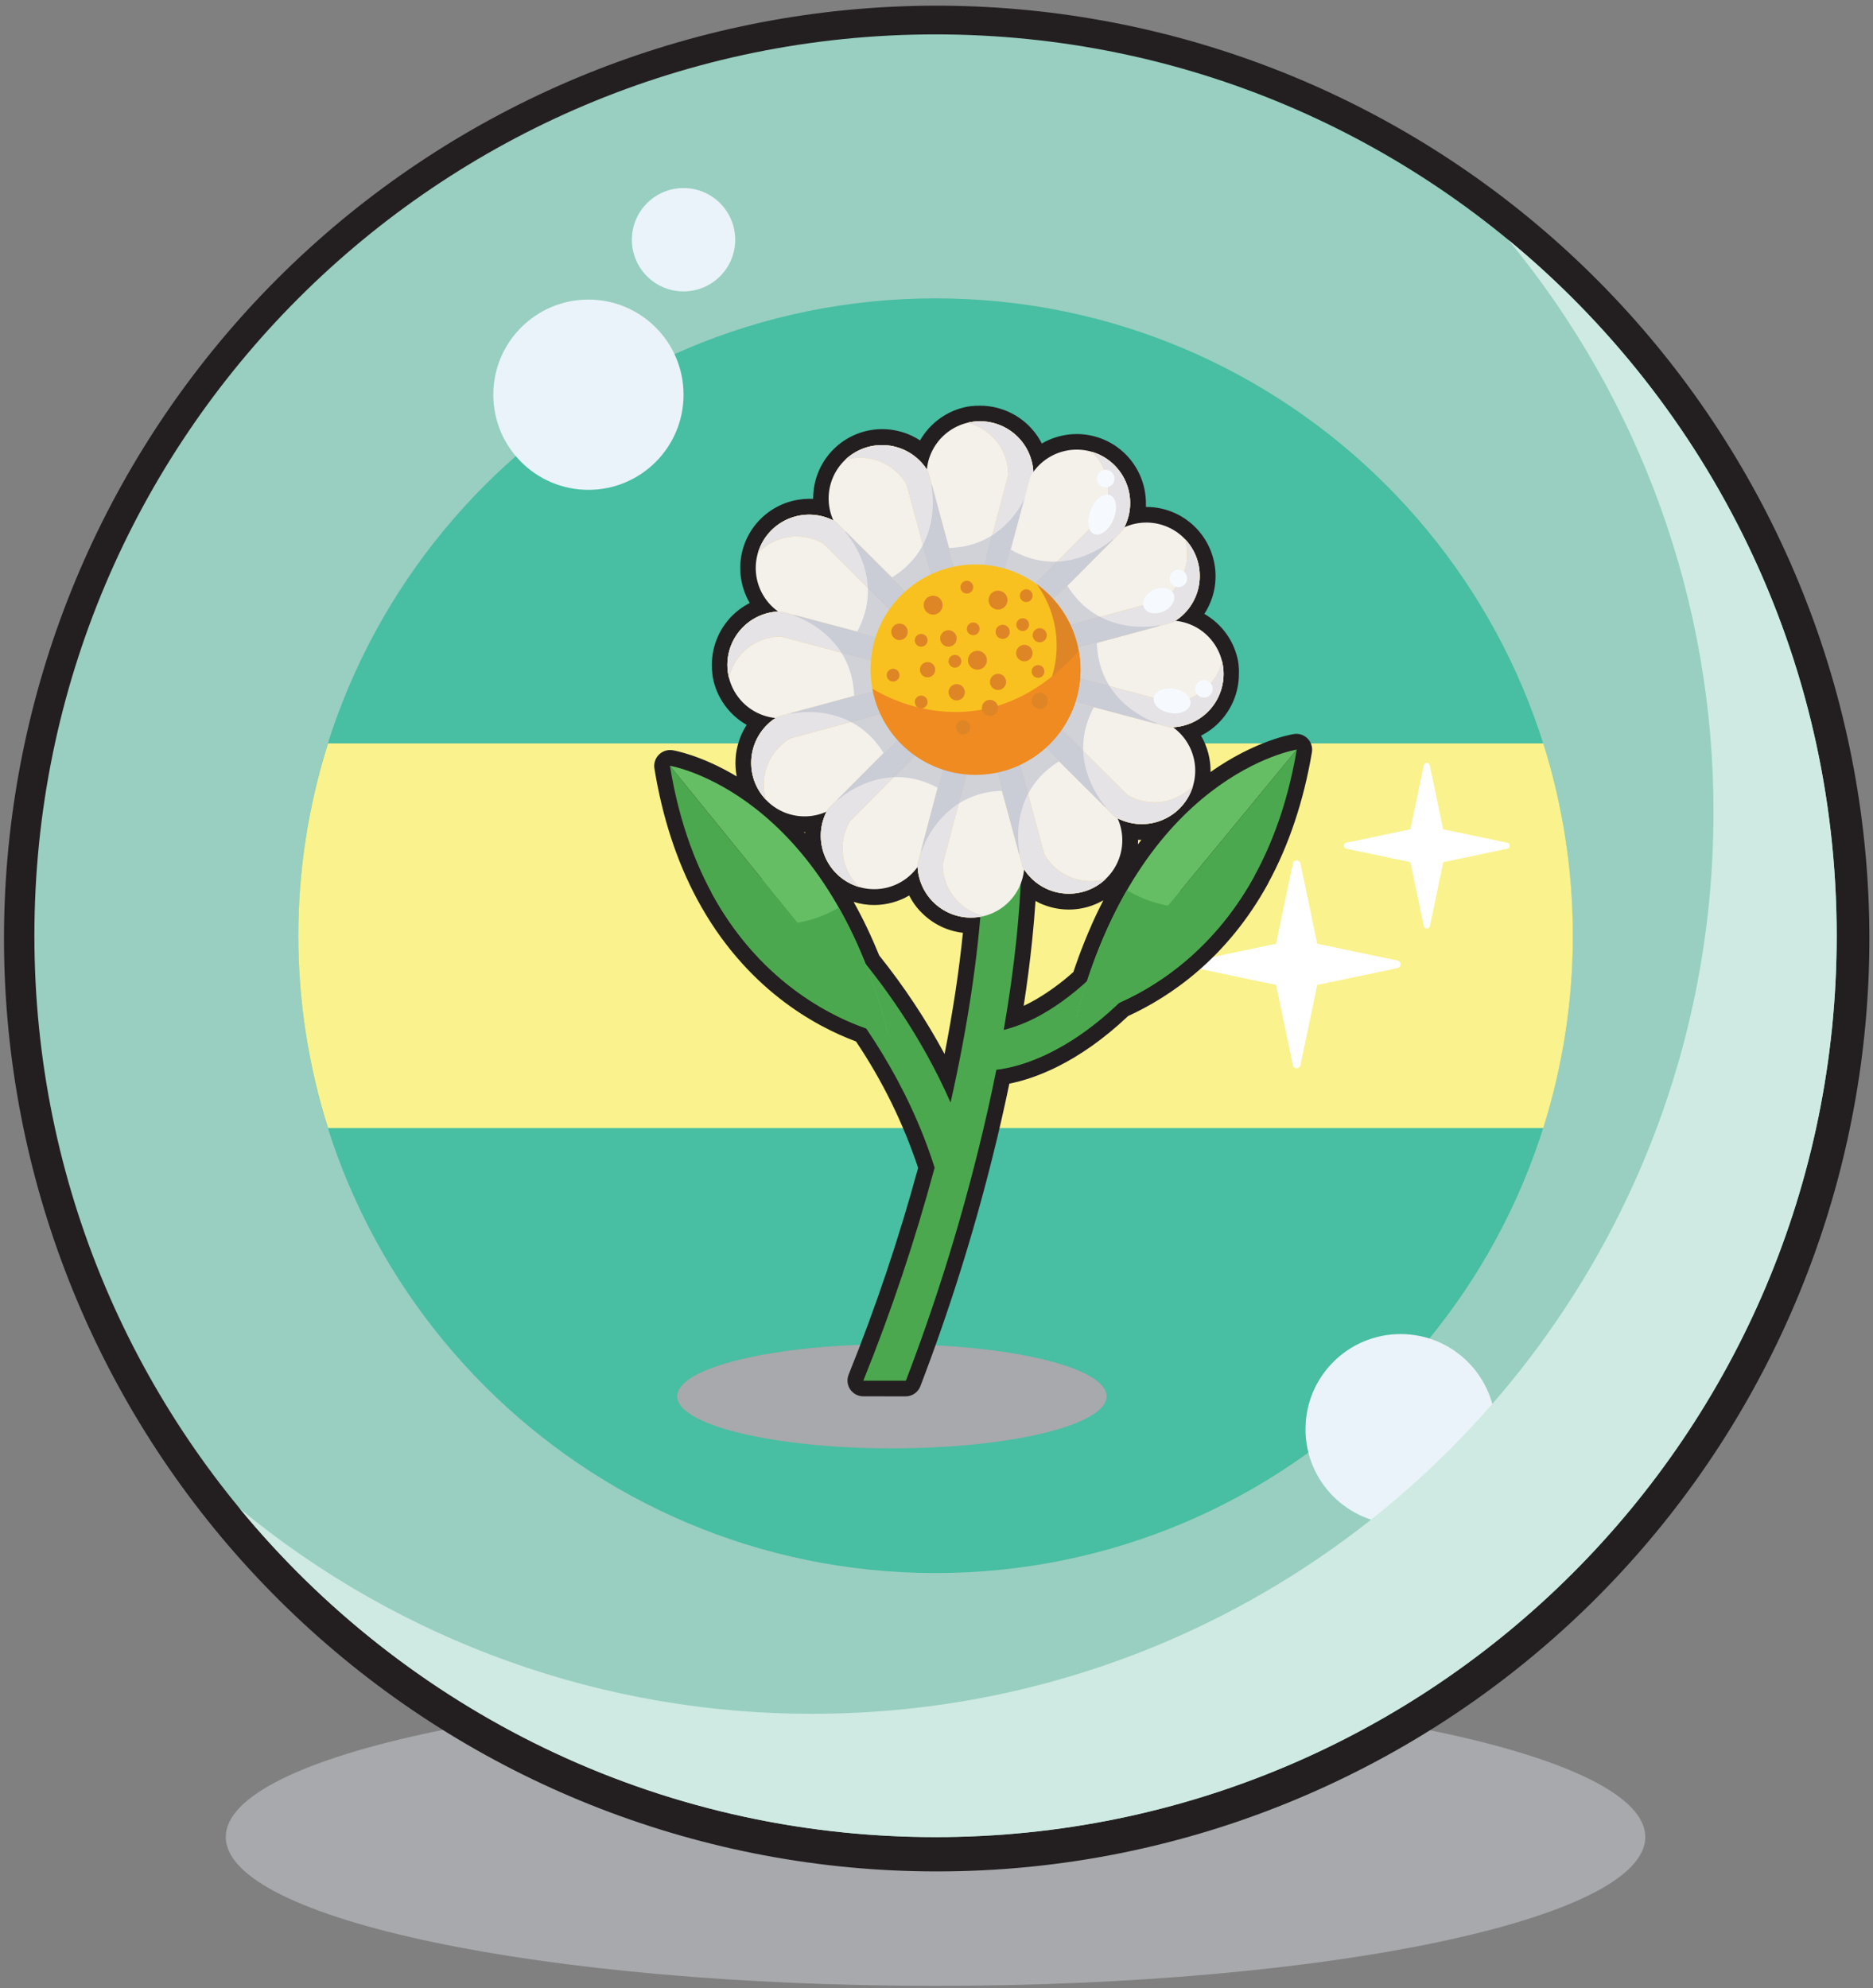 <svg width="817" height="867" viewBox="0 0 817 867" fill="none" xmlns="http://www.w3.org/2000/svg">
<rect x="0" y="0" width="817" height="867" fill="#808080" stroke="none"/>
<g clip-path="url(#clip0_4877_1537)">
<path d="M408.08 866.07C579.062 866.07 717.67 837.009 717.67 801.16C717.67 765.311 579.062 736.25 408.08 736.25C237.098 736.25 98.49 765.311 98.49 801.16C98.49 837.009 237.098 866.07 408.08 866.07Z" fill="#A7A9AC"/>
<path d="M408.08 816.159C307.229 816.035 210.019 778.457 135.306 710.715C60.594 642.973 13.705 549.895 3.735 449.538C-6.235 349.181 21.425 248.698 81.35 167.581C141.274 86.464 229.191 30.494 328.046 10.53C426.902 -9.434 529.649 8.031 616.356 59.535C703.064 111.04 767.551 192.914 797.309 289.275C827.066 385.636 819.973 489.615 777.405 581.042C734.837 672.469 659.829 744.827 566.93 784.079C516.677 805.349 462.649 816.26 408.08 816.159Z" fill="#231F20"/>
<path d="M408.08 801.16C625.172 801.16 801.16 625.172 801.16 408.08C801.16 190.988 625.172 15 408.08 15C190.988 15 15 190.988 15 408.08C15 625.172 190.988 801.16 408.08 801.16Z" fill="#98CFC0"/>
<path d="M408.08 686.029C561.588 686.029 686.03 561.586 686.03 408.079C686.03 254.571 561.588 130.129 408.08 130.129C254.572 130.129 130.13 254.571 130.13 408.079C130.13 561.586 254.572 686.029 408.08 686.029Z" fill="#48BEA2"/>
<path d="M130.13 408.079C130.124 436.537 134.492 464.828 143.08 491.959H673.18C690.38 437.362 690.38 378.797 673.18 324.199H143.08C134.49 351.33 130.123 379.621 130.13 408.079Z" fill="#FAF28C"/>
<path d="M609.6 418.908L574.6 411.578L567.26 376.578C567.181 376.198 566.974 375.856 566.672 375.61C566.371 375.365 565.994 375.23 565.605 375.23C565.216 375.23 564.839 375.365 564.538 375.61C564.236 375.856 564.029 376.198 563.95 376.578L556.62 411.578L521.62 418.908C521.239 418.987 520.897 419.195 520.652 419.496C520.406 419.798 520.272 420.175 520.272 420.563C520.272 420.952 520.406 421.329 520.652 421.631C520.897 421.932 521.239 422.14 521.62 422.218L556.62 429.548L563.95 464.548C564.029 464.929 564.236 465.271 564.538 465.517C564.839 465.762 565.216 465.896 565.605 465.896C565.994 465.896 566.371 465.762 566.672 465.517C566.974 465.271 567.181 464.929 567.26 464.548L574.6 429.548L609.6 422.218C609.981 422.14 610.323 421.932 610.568 421.631C610.814 421.329 610.948 420.952 610.948 420.563C610.948 420.175 610.814 419.798 610.568 419.496C610.323 419.195 609.981 418.987 609.6 418.908Z" fill="white"/>
<path d="M657.43 367.52L629.52 361.67L623.68 333.77C623.615 333.468 623.449 333.197 623.209 333.003C622.968 332.809 622.669 332.703 622.36 332.703C622.051 332.703 621.752 332.809 621.511 333.003C621.271 333.197 621.105 333.468 621.04 333.77L615.2 361.67L587.29 367.52C586.985 367.58 586.71 367.744 586.513 367.984C586.316 368.223 586.208 368.524 586.208 368.835C586.208 369.146 586.316 369.447 586.513 369.687C586.71 369.927 586.985 370.09 587.29 370.15L615.2 376L621.08 403.91C621.145 404.212 621.311 404.483 621.551 404.677C621.792 404.871 622.091 404.977 622.4 404.977C622.709 404.977 623.008 404.871 623.249 404.677C623.489 404.483 623.655 404.212 623.72 403.91L629.56 376.01L657.47 370.16C657.78 370.101 658.059 369.935 658.259 369.69C658.458 369.446 658.565 369.139 658.56 368.823C658.555 368.508 658.439 368.204 658.233 367.966C658.026 367.727 657.742 367.569 657.43 367.52Z" fill="white"/>
<path d="M610.94 664.789C633.854 664.789 652.43 646.213 652.43 623.299C652.43 600.384 633.854 581.809 610.94 581.809C588.026 581.809 569.45 600.384 569.45 623.299C569.45 646.213 588.026 664.789 610.94 664.789Z" fill="#E9F3F9"/>
<g style="mix-blend-mode:multiply">
<path d="M657.86 104.549C715.879 174.845 747.549 263.183 747.41 354.329C747.41 571.429 571.41 747.409 354.34 747.409C263.2 747.562 174.863 715.91 104.56 657.909C176.65 745.409 285.85 801.209 408.08 801.209C625.17 801.209 801.16 625.209 801.16 408.129C801.16 285.849 745.37 176.649 657.86 104.549Z" fill="#CEEAE2"/>
</g>
<path d="M256.67 213.628C279.584 213.628 298.16 195.053 298.16 172.138C298.16 149.224 279.584 130.648 256.67 130.648C233.756 130.648 215.18 149.224 215.18 172.138C215.18 195.053 233.756 213.628 256.67 213.628Z" fill="#E9F3F9"/>
<path d="M298.16 127.09C310.609 127.09 320.7 116.998 320.7 104.55C320.7 92.101 310.609 82.01 298.16 82.01C285.712 82.01 275.62 92.101 275.62 104.55C275.62 116.998 285.712 127.09 298.16 127.09Z" fill="#E9F3F9"/>
<g style="mix-blend-mode:multiply">
<path d="M389.05 631.66C440.771 631.66 482.7 621.497 482.7 608.96C482.7 596.423 440.771 586.26 389.05 586.26C337.328 586.26 295.4 596.423 295.4 608.96C295.4 621.497 337.328 631.66 389.05 631.66Z" fill="#A7A9AC"/>
</g>
<path d="M376.56 608.96C375.434 608.961 374.324 608.686 373.329 608.158C372.334 607.63 371.484 606.867 370.853 605.934C370.222 605 369.83 603.927 369.71 602.807C369.591 601.687 369.749 600.555 370.17 599.51L370.24 599.33C382.074 569.948 392.172 539.896 400.48 509.33C393.985 489.812 384.872 471.266 373.39 454.2C355.63 447.6 325.03 431.12 304.1 392.2C295.16 375.56 288.89 356.35 285.45 335.09C285.285 334.013 285.376 332.913 285.715 331.878C286.055 330.843 286.633 329.903 287.403 329.133C288.173 328.362 289.113 327.784 290.148 327.445C291.183 327.106 292.283 327.015 293.36 327.18C294.31 327.34 305.94 329.38 321.36 338.62C320.341 333.461 320.685 328.125 322.36 323.14C322.58 322.48 322.82 321.81 323.09 321.14C323.23 320.81 323.37 320.48 323.52 320.14C324.143 318.753 324.872 317.415 325.7 316.14C321.87 313.959 318.563 310.969 316.008 307.379C313.454 303.788 311.714 299.683 310.91 295.35V295.16C310.82 294.68 310.75 294.16 310.69 293.71V293.38C310.69 292.93 310.6 292.49 310.56 292.01C310.56 291.86 310.56 291.75 310.56 291.63C310.56 291.01 310.51 290.45 310.51 289.9C310.516 285.692 311.399 281.531 313.102 277.683C314.804 273.835 317.29 270.384 320.4 267.55C321.12 266.91 321.87 266.29 322.64 265.71C323.641 264.963 324.686 264.279 325.77 263.66C326.15 263.44 326.55 263.23 326.94 263.03L327.04 262.98C324.815 259.176 323.446 254.933 323.03 250.546C322.614 246.159 323.16 241.734 324.63 237.58L324.7 237.4C324.86 236.95 325.04 236.48 325.23 236.03L325.36 235.74C325.54 235.31 325.73 234.9 325.94 234.47L326.09 234.18C326.38 233.6 326.64 233.11 326.91 232.64C330.42 226.572 335.927 221.911 342.49 219.45C344.303 218.78 346.174 218.281 348.08 217.96C349.511 217.718 350.959 217.581 352.41 217.55H353.06C353.6 217.55 354.14 217.55 354.69 217.55C354.663 213.143 355.599 208.785 357.432 204.777C359.264 200.77 361.949 197.211 365.3 194.35L365.44 194.23C365.82 193.91 366.21 193.6 366.6 193.3L366.86 193.11C367.22 192.84 367.6 192.58 367.99 192.31L368.28 192.11C368.8 191.77 369.28 191.47 369.75 191.2C373.182 189.214 376.974 187.926 380.905 187.411C384.837 186.897 388.832 187.164 392.66 188.2C393.12 188.32 393.59 188.46 394.05 188.6C396.621 189.424 399.07 190.591 401.33 192.07C403.512 188.254 406.498 184.959 410.081 182.414C413.664 179.868 417.759 178.133 422.08 177.33H422.23C422.75 177.24 423.23 177.17 423.73 177.1H424.06C424.5 177.05 424.95 177.01 425.43 176.98H425.8C426.43 176.98 426.99 176.93 427.53 176.93C432.37 176.936 437.138 178.102 441.434 180.331C445.729 182.56 449.428 185.786 452.22 189.74C452.77 190.53 453.29 191.35 453.77 192.19C453.99 192.58 454.2 192.97 454.41 193.36V193.45C458.212 191.219 462.456 189.848 466.844 189.434C471.232 189.019 475.658 189.571 479.81 191.05L479.98 191.11C480.44 191.276 480.9 191.456 481.36 191.65L481.66 191.78C482.09 191.96 482.5 192.15 482.92 192.36L483.23 192.51C483.79 192.79 484.29 193.06 484.76 193.33C488.399 195.44 491.559 198.285 494.039 201.683C496.518 205.082 498.262 208.96 499.16 213.07C499.26 213.54 499.36 214.02 499.43 214.49C499.675 215.924 499.815 217.375 499.85 218.83C499.85 219.57 499.85 220.33 499.85 221.09H500.03C504.406 221.083 508.731 222.031 512.703 223.867C516.675 225.703 520.199 228.382 523.03 231.72L523.14 231.85C523.47 232.24 523.78 232.63 524.08 233.02L524.28 233.28C524.54 233.64 524.81 234.02 525.07 234.41C525.14 234.51 525.2 234.61 525.27 234.7C525.62 235.24 525.91 235.7 526.18 236.18C529.682 242.249 530.966 249.348 529.81 256.26C529.73 256.74 529.64 257.26 529.54 257.69C529.33 258.62 529.08 259.56 528.79 260.48C528.347 261.85 527.805 263.187 527.17 264.48C526.63 265.603 526.015 266.689 525.33 267.73C529.147 269.909 532.443 272.893 534.991 276.474C537.538 280.056 539.274 284.149 540.08 288.47V288.64C540.16 289.13 540.23 289.64 540.3 290.11V290.45C540.3 290.88 540.39 291.33 540.42 291.82C540.42 291.82 540.42 292.07 540.42 292.18C540.42 292.82 540.42 293.38 540.42 293.92C540.41 298.685 539.277 303.38 537.112 307.625C534.947 311.87 531.812 315.544 527.96 318.35C526.672 319.287 525.311 320.12 523.89 320.84C526.692 325.643 528.127 331.12 528.04 336.68C547.51 322.96 563.29 320.3 564.4 320.13C564.75 320.07 565.105 320.04 565.46 320.04C566.463 320.04 567.454 320.259 568.363 320.682C569.272 321.105 570.078 321.721 570.725 322.487C571.372 323.254 571.843 324.152 572.106 325.12C572.37 326.088 572.419 327.101 572.25 328.09C568.66 349.31 562.25 368.46 553.25 385.02V385.1C535.25 418.05 510.25 434.79 492.1 443.1C470.1 463.91 450.87 470.51 440.27 472.59C438.13 482.95 435.7 493.59 433.03 504.24C424.539 538.323 413.983 571.858 401.42 604.66C400.907 605.937 400.023 607.03 398.882 607.8C397.741 608.57 396.396 608.981 395.02 608.98L376.56 608.96ZM383.51 416.69C394.286 430.137 403.828 444.529 412.02 459.69C415.64 441.28 418.32 423.57 420.02 406.81C413.259 406.039 406.961 402.992 402.16 398.17C401.83 397.83 401.49 397.48 401.16 397.17C399.342 395.178 397.805 392.947 396.59 390.54C391.949 393.257 386.668 394.689 381.29 394.69C378.258 394.694 375.243 394.235 372.35 393.33C372.69 393.93 373.02 394.53 373.35 395.14L373.53 395.47C374.02 396.37 374.53 397.28 374.99 398.21L375.13 398.49C376.13 400.4 377.13 402.37 378.06 404.35L378.23 404.7C378.69 405.7 379.15 406.7 379.6 407.64L379.78 408.04C380.25 409.04 380.71 410.1 381.16 411.14C381.61 412.14 382.06 413.23 382.5 414.29L382.66 414.67L383.51 416.69ZM451.69 392.91C451.32 398.46 450.84 404.12 450.26 409.8C449.31 419.1 448.06 428.8 446.53 438.67C448.25 437.86 450.1 436.9 452.05 435.77C457.816 432.366 463.227 428.393 468.2 423.91C468.45 423.17 468.7 422.43 468.96 421.7L469.17 421.07C469.57 419.94 469.96 418.83 470.37 417.72L470.49 417.38C470.9 416.28 471.3 415.21 471.71 414.14L471.82 413.86C472.24 412.75 472.67 411.68 473.09 410.62L473.3 410.1L474.6 406.96L474.76 406.59C475.21 405.52 475.67 404.47 476.13 403.44V403.39C476.59 402.39 477.06 401.33 477.52 400.33L477.71 399.92C478.17 398.92 478.64 397.92 479.1 396.99L479.28 396.63C479.94 395.28 480.62 393.92 481.28 392.63C475.215 396.136 468.117 397.416 461.21 396.25C460.26 396.09 459.31 395.88 458.38 395.63C457.84 395.49 457.29 395.32 456.64 395.11C455.99 394.9 455.32 394.64 454.64 394.37L453.64 393.94C453.08 393.62 452.36 393.28 451.69 392.91ZM496.42 366.26C496.42 366.93 496.42 367.61 496.37 368.26C496.86 367.59 497.37 366.92 497.86 366.26C497.39 366.31 496.91 366.29 496.42 366.27V366.26ZM351.15 363.39V362.87H350.65C350.84 363.05 351 363.22 351.15 363.4V363.39Z" fill="#231F20"/>
<path d="M522.43 393.39L508.26 384.91C488.18 418.31 468.49 434.27 455.5 441.79C449.988 445.075 444.039 447.563 437.83 449.18C440.23 435.37 442.09 422 443.41 409.18C447.12 372.88 446.41 340.6 441.41 313.25L425.14 316.25C433.02 358.92 429.37 415.55 414.64 480.85C401.85 451.72 384.71 428.37 371.19 412.65C352.43 390.85 336.69 378.82 336.03 378.32L326.03 391.5C326.18 391.61 341.29 403.19 358.94 423.78C374.79 442.27 395.94 471.98 407.68 509.25C399.2 540.813 388.814 571.833 376.58 602.14H395.15C407.599 569.633 418.058 536.398 426.47 502.62C429.543 490.34 432.257 478.313 434.61 466.54C444.28 465.52 483.8 457.66 522.43 393.39Z" fill="#4CA84E"/>
<path d="M438.89 251.909H416.08L404.18 207.019C404.18 200.839 406.635 194.913 411.004 190.543C415.374 186.174 421.3 183.719 427.48 183.719C433.66 183.719 439.586 186.174 443.956 190.543C448.325 194.913 450.78 200.839 450.78 207.019L438.89 251.909Z" fill="#F4F0EA"/>
<path d="M427.48 183.719C425.638 183.72 423.802 183.938 422.01 184.369C427.089 185.601 431.606 188.504 434.838 192.612C438.069 196.719 439.827 201.793 439.83 207.019L427.94 251.909H438.89L450.78 207.069C450.787 204.005 450.189 200.97 449.021 198.137C447.853 195.304 446.138 192.73 443.973 190.561C441.809 188.392 439.238 186.671 436.408 185.497C433.578 184.323 430.544 183.719 427.48 183.719Z" fill="#EFCC6B"/>
<path d="M427.48 183.719C425.638 183.72 423.802 183.938 422.01 184.369C427.089 185.601 431.606 188.504 434.838 192.612C438.069 196.719 439.827 201.793 439.83 207.019L427.94 251.909H438.89L450.78 207.069C450.787 204.005 450.189 200.97 449.021 198.137C447.853 195.304 446.138 192.73 443.973 190.561C441.809 188.392 439.238 186.671 436.408 185.497C433.578 184.323 430.544 183.719 427.48 183.719Z" fill="#E5E3E5"/>
<g style="mix-blend-mode:multiply" opacity="0.58">
<path d="M449.18 213.069L449.04 212.539C449.04 212.539 441.04 239.019 412.67 239.019L416.08 251.909H438.9L449.18 213.069Z" fill="#B6BCCC"/>
</g>
<path d="M417.08 250.529L397.29 261.909L364.58 229.059C363.047 226.411 362.051 223.487 361.649 220.455C361.247 217.422 361.446 214.339 362.235 211.383C363.025 208.427 364.389 205.656 366.25 203.227C368.11 200.799 370.431 198.761 373.08 197.229C375.73 195.699 378.655 194.706 381.689 194.307C384.723 193.907 387.806 194.109 390.762 194.902C393.717 195.694 396.488 197.06 398.916 198.923C401.343 200.786 403.38 203.109 404.91 205.759L417.08 250.529Z" fill="#F4F0EA"/>
<path d="M373.08 197.229C371.481 198.15 369.997 199.258 368.66 200.529C373.676 199.054 379.042 199.307 383.896 201.247C388.751 203.188 392.813 206.703 395.43 211.229L407.54 256.009L417.03 250.529L404.91 205.759C403.38 203.109 401.343 200.786 398.916 198.923C396.488 197.06 393.717 195.694 390.762 194.902C387.806 194.109 384.723 193.907 381.689 194.307C378.655 194.706 375.73 195.699 373.08 197.229Z" fill="#EFCC6B"/>
<path d="M373.08 197.229C371.481 198.15 369.997 199.258 368.66 200.529C373.676 199.054 379.042 199.307 383.896 201.247C388.751 203.188 392.813 206.703 395.43 211.229L407.54 256.009L417.03 250.529L404.91 205.759C403.38 203.109 401.343 200.786 398.916 198.923C396.488 197.06 393.717 195.694 390.762 194.902C387.806 194.109 384.723 193.907 381.689 194.307C378.655 194.706 375.73 195.699 373.08 197.229Z" fill="#E5E3E5"/>
<g style="mix-blend-mode:multiply" opacity="0.58">
<path d="M406.57 211.8L406.19 211.41C406.19 211.41 412.52 238.33 387.93 252.53L397.29 261.94L417.08 250.53L406.57 211.8Z" fill="#B6BCCC"/>
</g>
<path d="M397.49 260.299L386.08 280.069L341.3 267.909C335.95 264.818 332.046 259.729 330.446 253.76C328.847 247.791 329.682 241.432 332.77 236.079C334.299 233.428 336.335 231.104 338.763 229.241C341.19 227.377 343.961 226.01 346.917 225.218C349.873 224.425 352.956 224.224 355.991 224.624C359.025 225.024 361.95 226.018 364.6 227.549L397.49 260.299Z" fill="#F4F0EA"/>
<path d="M332.77 236.118C331.849 237.714 331.121 239.412 330.6 241.178C334.207 237.395 338.98 234.933 344.154 234.188C349.328 233.442 354.602 234.457 359.13 237.068L392.01 269.788L397.49 260.298L364.6 227.588C361.95 226.057 359.025 225.063 355.991 224.663C352.956 224.263 349.873 224.464 346.917 225.257C343.961 226.049 341.19 227.416 338.763 229.28C336.335 231.143 334.299 233.467 332.77 236.118Z" fill="#EFCC6B"/>
<path d="M332.77 236.118C331.849 237.714 331.121 239.412 330.6 241.178C334.207 237.395 338.98 234.933 344.154 234.188C349.328 233.442 354.602 234.457 359.13 237.068L392.01 269.788L397.49 260.298L364.6 227.588C361.95 226.057 359.025 225.063 355.991 224.663C352.956 224.263 349.873 224.464 346.917 225.257C343.961 226.049 341.19 227.416 338.763 229.28C336.335 231.143 334.299 233.467 332.77 236.118Z" fill="#E5E3E5"/>
<g style="mix-blend-mode:multiply" opacity="0.58">
<path d="M369.08 231.999L368.55 231.859C368.55 231.859 387.49 252.009 373.3 276.599L386.08 280.069L397.49 260.299L369.08 231.999Z" fill="#B6BCCC"/>
</g>
<path d="M385.42 278.55V301.37L340.59 313.26C334.41 313.26 328.482 310.806 324.111 306.436C319.74 302.067 317.283 296.141 317.28 289.96C317.283 283.78 319.74 277.853 324.111 273.484C328.482 269.115 334.41 266.66 340.59 266.66L385.42 278.55Z" fill="#F4F0EA"/>
<path d="M317.28 289.96C317.279 291.807 317.501 293.647 317.94 295.44C319.167 290.358 322.069 285.836 326.177 282.602C330.285 279.368 335.362 277.61 340.59 277.61L385.42 289.5V278.55L340.59 266.66C334.41 266.66 328.482 269.115 324.111 273.484C319.74 277.853 317.283 283.78 317.28 289.96Z" fill="#EFCC6B"/>
<path d="M317.28 289.96C317.279 291.807 317.501 293.647 317.94 295.44C319.167 290.358 322.069 285.836 326.177 282.602C330.285 279.368 335.362 277.61 340.59 277.61L385.42 289.5V278.55L340.59 266.66C334.41 266.66 328.482 269.115 324.111 273.484C319.74 277.853 317.283 283.78 317.28 289.96Z" fill="#E5E3E5"/>
<g style="mix-blend-mode:multiply" opacity="0.58">
<path d="M346.63 268.26L346.11 268.4C346.11 268.4 372.58 276.4 372.58 304.78L385.42 301.37V278.55L346.63 268.26Z" fill="#B6BCCC"/>
</g>
<path d="M384.08 300.389L395.49 320.149L362.62 352.909C357.269 356 350.91 356.838 344.94 355.241C338.971 353.643 333.881 349.739 330.79 344.389C327.702 339.035 326.866 332.674 328.465 326.703C330.065 320.733 333.969 315.642 339.32 312.549L384.08 300.389Z" fill="#F4F0EA"/>
<path d="M330.79 344.339C331.717 345.933 332.828 347.413 334.1 348.749C332.623 343.734 332.876 338.369 334.816 333.516C336.757 328.662 340.273 324.602 344.8 321.989L389.57 309.909L384.08 300.389L339.3 312.499C333.952 315.595 330.052 320.688 328.457 326.658C326.861 332.628 327.7 338.987 330.79 344.339Z" fill="#EFCC6B"/>
<path d="M330.79 344.339C331.717 345.933 332.828 347.413 334.1 348.749C332.623 343.734 332.876 338.369 334.816 333.516C336.757 328.662 340.273 324.602 344.8 321.989L389.57 309.909L384.08 300.389L339.3 312.499C333.952 315.595 330.052 320.688 328.457 326.658C326.861 332.628 327.7 338.987 330.79 344.339Z" fill="#E5E3E5"/>
<g style="mix-blend-mode:multiply" opacity="0.58">
<path d="M345.36 310.909L344.97 311.289C344.97 311.289 371.9 304.909 386.08 329.509L395.5 320.149L384.08 300.389L345.36 310.909Z" fill="#B6BCCC"/>
</g>
<path d="M393.87 319.959L413.63 331.369L401.51 376.139C399.98 378.789 397.943 381.112 395.516 382.975C393.088 384.838 390.318 386.205 387.362 386.997C384.406 387.789 381.323 387.991 378.289 387.592C375.255 387.192 372.33 386.199 369.68 384.669C367.03 383.139 364.707 381.102 362.844 378.675C360.981 376.247 359.614 373.476 358.822 370.521C358.03 367.565 357.828 364.482 358.227 361.448C358.627 358.415 359.62 355.489 361.15 352.839L393.87 319.959Z" fill="#F4F0EA"/>
<path d="M369.68 384.669C371.278 385.591 372.98 386.32 374.75 386.839C370.962 383.235 368.496 378.462 367.748 373.288C367.001 368.113 368.016 362.837 370.63 358.309L403.35 325.429L393.87 319.959L361.15 352.839C359.62 355.489 358.627 358.415 358.227 361.448C357.828 364.482 358.03 367.565 358.822 370.521C359.614 373.476 360.981 376.247 362.844 378.675C364.707 381.102 367.03 383.139 369.68 384.669Z" fill="#EFCC6B"/>
<path d="M369.68 384.669C371.278 385.591 372.98 386.32 374.75 386.839C370.962 383.235 368.496 378.462 367.748 373.288C367.001 368.113 368.016 362.837 370.63 358.309L403.35 325.429L393.87 319.959L361.15 352.839C359.62 355.489 358.627 358.415 358.227 361.448C357.828 364.482 358.03 367.565 358.822 370.521C359.614 373.476 360.981 376.247 362.844 378.675C364.707 381.102 367.03 383.139 369.68 384.669Z" fill="#E5E3E5"/>
<g style="mix-blend-mode:multiply" opacity="0.58">
<path d="M365.56 348.409L365.42 348.929C365.42 348.929 385.57 329.989 410.16 344.189L413.63 331.369L393.87 319.959L365.56 348.409Z" fill="#B6BCCC"/>
</g>
<path d="M412.08 332.02H434.9L446.83 376.91C446.827 383.09 444.37 389.016 439.999 393.386C435.628 397.755 429.7 400.21 423.52 400.21C417.34 400.21 411.414 397.755 407.044 393.385C402.675 389.016 400.22 383.089 400.22 376.91L412.08 332.02Z" fill="#F4F0EA"/>
<path d="M423.52 400.16C425.366 400.158 427.205 399.94 429 399.51C423.927 398.283 419.412 395.388 416.18 391.291C412.947 387.193 411.183 382.129 411.17 376.91L423.08 332.02H412.08L400.22 376.91C400.233 383.08 402.694 388.994 407.062 393.353C411.43 397.712 417.349 400.16 423.52 400.16Z" fill="#EFCC6B"/>
<path d="M423.52 400.16C425.366 400.158 427.205 399.94 429 399.51C423.927 398.283 419.412 395.388 416.18 391.291C412.947 387.193 411.183 382.129 411.17 376.91L423.08 332.02H412.08L400.22 376.91C400.233 383.08 402.694 388.994 407.062 393.353C411.43 397.712 417.349 400.16 423.52 400.16Z" fill="#E5E3E5"/>
<g style="mix-blend-mode:multiply" opacity="0.58">
<path d="M401.83 370.81L401.97 371.34C401.97 371.34 409.97 344.86 438.34 344.86L434.93 332.02H412.08L401.83 370.81Z" fill="#B6BCCC"/>
</g>
<path d="M433.95 333.35L453.71 321.91L486.43 354.79C489.517 360.143 490.353 366.502 488.754 372.471C487.154 378.439 483.25 383.529 477.9 386.62C472.553 389.71 466.197 390.55 460.231 388.956C454.264 387.362 449.174 383.465 446.08 378.12L433.95 333.35Z" fill="#F4F0EA"/>
<path d="M477.9 386.65C479.494 385.727 480.974 384.619 482.31 383.35C477.296 384.827 471.931 384.575 467.077 382.634C462.224 380.693 458.164 377.177 455.55 372.65L443.43 327.91L433.95 333.39L446.08 378.12C449.169 383.47 454.257 387.374 460.224 388.973C466.191 390.573 472.549 389.737 477.9 386.65Z" fill="#EFCC6B"/>
<path d="M477.9 386.65C479.494 385.727 480.974 384.619 482.31 383.35C477.296 384.827 471.931 384.575 467.077 382.634C462.224 380.693 458.164 377.177 455.55 372.65L443.43 327.91L433.95 333.39L446.08 378.12C449.169 383.47 454.257 387.374 460.224 388.973C466.191 390.573 472.549 389.737 477.9 386.65Z" fill="#E5E3E5"/>
<g style="mix-blend-mode:multiply" opacity="0.58">
<path d="M444.43 372.08L444.82 372.47C444.82 372.47 438.49 345.55 463.08 331.35L453.71 321.91L433.95 333.32L444.43 372.08Z" fill="#B6BCCC"/>
</g>
<path d="M453.52 323.579L464.93 303.809L509.7 315.909C512.351 317.437 514.675 319.474 516.539 321.901C518.403 324.329 519.77 327.1 520.562 330.056C521.354 333.012 521.556 336.095 521.156 339.129C520.756 342.163 519.761 345.089 518.23 347.739C516.701 350.39 514.665 352.714 512.237 354.577C509.81 356.441 507.039 357.808 504.083 358.6C501.127 359.393 498.044 359.594 495.009 359.194C491.975 358.794 489.05 357.8 486.4 356.269L453.52 323.579Z" fill="#F4F0EA"/>
<path d="M518.23 347.76C519.155 346.167 519.883 344.468 520.4 342.7C516.796 346.484 512.024 348.947 506.852 349.692C501.679 350.438 496.406 349.422 491.88 346.81L459 314.09L453.52 323.58L486.4 356.29C489.05 357.821 491.975 358.815 495.009 359.216C498.044 359.616 501.127 359.414 504.083 358.622C507.039 357.829 509.81 356.462 512.237 354.599C514.665 352.735 516.701 350.411 518.23 347.76Z" fill="#EFCC6B"/>
<path d="M518.23 347.76C519.155 346.167 519.883 344.468 520.4 342.7C516.796 346.484 512.024 348.947 506.852 349.692C501.679 350.438 496.406 349.422 491.88 346.81L459 314.09L453.52 323.58L486.4 356.29C489.05 357.821 491.975 358.815 495.009 359.216C498.044 359.616 501.127 359.414 504.083 358.622C507.039 357.829 509.81 356.462 512.237 354.599C514.665 352.735 516.701 350.411 518.23 347.76Z" fill="#E5E3E5"/>
<g style="mix-blend-mode:multiply" opacity="0.58">
<path d="M481.97 351.91L482.49 352.05C482.49 352.05 463.55 331.9 477.75 307.31L464.93 303.84L453.52 323.61L481.97 351.91Z" fill="#B6BCCC"/>
</g>
<path d="M465.58 305.329V282.509L510.42 270.619C516.6 270.619 522.526 273.074 526.896 277.444C531.265 281.813 533.72 287.74 533.72 293.919C533.72 300.099 531.265 306.025 526.896 310.395C522.526 314.764 516.6 317.219 510.42 317.219L465.58 305.329Z" fill="#F4F0EA"/>
<path d="M533.72 293.91C533.719 292.064 533.501 290.225 533.07 288.43C531.841 293.511 528.939 298.032 524.831 301.266C520.724 304.499 515.648 306.258 510.42 306.26L465.58 294.38V305.33L510.42 317.22C513.481 317.22 516.511 316.617 519.339 315.445C522.166 314.274 524.735 312.556 526.899 310.392C529.063 308.227 530.779 305.657 531.949 302.829C533.12 300.001 533.721 296.97 533.72 293.91Z" fill="#EFCC6B"/>
<path d="M533.72 293.91C533.719 292.064 533.501 290.225 533.07 288.43C531.841 293.511 528.939 298.032 524.831 301.266C520.724 304.499 515.648 306.258 510.42 306.26L465.58 294.38V305.33L510.42 317.22C513.481 317.22 516.511 316.617 519.339 315.445C522.166 314.274 524.735 312.556 526.899 310.392C529.063 308.227 530.779 305.657 531.949 302.829C533.12 300.001 533.721 296.97 533.72 293.91Z" fill="#E5E3E5"/>
<g style="mix-blend-mode:multiply" opacity="0.58">
<path d="M504.37 315.62L504.9 315.48C504.9 315.48 478.42 307.48 478.42 279.1L465.58 282.51V305.33L504.37 315.62Z" fill="#B6BCCC"/>
</g>
<path d="M466.91 283.489L455.5 263.729L488.38 231.019C493.731 227.928 500.09 227.089 506.06 228.687C512.029 230.285 517.119 234.188 520.21 239.539C521.742 242.189 522.736 245.116 523.136 248.151C523.536 251.186 523.335 254.27 522.543 257.227C521.75 260.183 520.383 262.955 518.52 265.384C516.656 267.812 514.332 269.849 511.68 271.379L466.91 283.489Z" fill="#F4F0EA"/>
<path d="M520.21 239.539C519.287 237.945 518.179 236.464 516.91 235.129C518.392 240.146 518.142 245.515 516.201 250.373C514.26 255.231 510.741 259.294 506.21 261.909L461.43 274.009L466.91 283.489L511.68 271.369C514.331 269.84 516.655 267.804 518.519 265.376C520.382 262.949 521.75 260.178 522.542 257.222C523.334 254.266 523.536 251.182 523.136 248.148C522.736 245.114 521.741 242.189 520.21 239.539Z" fill="#EFCC6B"/>
<path d="M520.21 239.539C519.287 237.945 518.179 236.464 516.91 235.129C518.392 240.146 518.142 245.515 516.201 250.373C514.26 255.231 510.741 259.294 506.21 261.909L461.43 274.009L466.91 283.489L511.68 271.369C514.331 269.84 516.655 267.804 518.519 265.376C520.382 262.949 521.75 260.178 522.542 257.222C523.334 254.266 523.536 251.182 523.136 248.148C522.736 245.114 521.741 242.189 520.21 239.539Z" fill="#E5E3E5"/>
<g style="mix-blend-mode:multiply" opacity="0.58">
<path d="M505.64 273.009L506.03 272.629C506.03 272.629 479.08 278.909 464.91 254.369L455.5 263.729L466.91 283.489L505.64 273.009Z" fill="#B6BCCC"/>
</g>
<path d="M457.14 263.91L437.38 252.51L449.5 207.74C451.03 205.09 453.067 202.767 455.494 200.904C457.922 199.041 460.692 197.674 463.648 196.882C466.604 196.09 469.687 195.888 472.721 196.287C475.754 196.687 478.68 197.68 481.33 199.21C486.681 202.301 490.584 207.391 492.182 213.36C493.78 219.33 492.941 225.689 489.85 231.04L457.14 263.91Z" fill="#F4F0EA"/>
<path d="M481.33 199.209C479.73 198.29 478.029 197.562 476.26 197.039C480.045 200.645 482.508 205.418 483.253 210.593C483.999 215.767 482.983 221.041 480.37 225.569L447.66 258.449L457.14 263.919L489.86 231.039C492.947 225.686 493.783 219.327 492.184 213.358C490.584 207.39 486.68 202.3 481.33 199.209Z" fill="#EFCC6B"/>
<path d="M481.33 199.209C479.73 198.29 478.029 197.562 476.26 197.039C480.045 200.645 482.508 205.418 483.253 210.593C483.999 215.767 482.983 221.041 480.37 225.569L447.66 258.449L457.14 263.919L489.86 231.039C492.947 225.686 493.783 219.327 492.184 213.358C490.584 207.39 486.68 202.3 481.33 199.209Z" fill="#E5E3E5"/>
<g style="mix-blend-mode:multiply" opacity="0.58">
<path d="M485.44 235.469L485.59 234.949C485.59 234.949 465.43 253.889 440.85 239.689L437.38 252.509L457.14 263.909L485.44 235.469Z" fill="#B6BCCC"/>
</g>
<path d="M425.5 337.71C450.778 337.71 471.27 317.218 471.27 291.94C471.27 266.662 450.778 246.17 425.5 246.17C400.222 246.17 379.73 266.662 379.73 291.94C379.73 317.218 400.222 337.71 425.5 337.71Z" fill="#F9C11F"/>
<path d="M452.26 254.809C458.621 263.624 461.635 274.416 460.764 285.251C459.893 296.087 455.193 306.258 447.506 313.944C439.819 321.63 429.647 326.328 418.811 327.198C407.975 328.067 397.184 325.051 388.37 318.689C392.244 324.073 397.243 328.551 403.019 331.813C408.796 335.074 415.212 337.041 421.824 337.577C428.436 338.113 435.086 337.206 441.312 334.917C447.539 332.629 453.193 329.014 457.884 324.324C462.575 319.633 466.191 313.979 468.48 307.753C470.77 301.527 471.678 294.878 471.143 288.266C470.608 281.654 468.643 275.237 465.382 269.46C462.121 263.683 457.644 258.684 452.26 254.809Z" fill="#DE8626"/>
<g style="mix-blend-mode:multiply">
<path d="M380.69 300.39L380.55 300.56C382.778 312.494 389.655 323.055 399.67 329.919C409.684 336.783 422.015 339.388 433.95 337.16C445.885 334.932 456.446 328.054 463.309 318.04C470.173 308.025 472.778 295.695 470.55 283.76C428.08 331.91 380.69 300.39 380.69 300.39Z" fill="#EF8B21"/>
</g>
<path d="M426.35 292.069C428.636 292.069 430.49 290.216 430.49 287.929C430.49 285.643 428.636 283.789 426.35 283.789C424.064 283.789 422.21 285.643 422.21 287.929C422.21 290.216 424.064 292.069 426.35 292.069Z" fill="#DE8626"/>
<path d="M407.03 268.059C409.316 268.059 411.17 266.206 411.17 263.919C411.17 261.633 409.316 259.779 407.03 259.779C404.744 259.779 402.89 261.633 402.89 263.919C402.89 266.206 404.744 268.059 407.03 268.059Z" fill="#DE8626"/>
<path d="M435.34 265.86C437.626 265.86 439.48 264.007 439.48 261.72C439.48 259.434 437.626 257.58 435.34 257.58C433.053 257.58 431.2 259.434 431.2 261.72C431.2 264.007 433.053 265.86 435.34 265.86Z" fill="#DE8626"/>
<path d="M431.81 312.279C433.76 312.279 435.34 310.698 435.34 308.749C435.34 306.799 433.76 305.219 431.81 305.219C429.86 305.219 428.28 306.799 428.28 308.749C428.28 310.698 429.86 312.279 431.81 312.279Z" fill="#DE8626"/>
<path d="M435.34 300.919C437.29 300.919 438.87 299.339 438.87 297.389C438.87 295.44 437.29 293.859 435.34 293.859C433.39 293.859 431.81 295.44 431.81 297.389C431.81 299.339 433.39 300.919 435.34 300.919Z" fill="#DE8626"/>
<path d="M453.52 309.179C455.47 309.179 457.05 307.599 457.05 305.649C457.05 303.7 455.47 302.119 453.52 302.119C451.57 302.119 449.99 303.7 449.99 305.649C449.99 307.599 451.57 309.179 453.52 309.179Z" fill="#DE8626"/>
<path d="M424.52 277.039C426.061 277.039 427.31 275.79 427.31 274.249C427.31 272.708 426.061 271.459 424.52 271.459C422.979 271.459 421.73 272.708 421.73 274.249C421.73 275.79 422.979 277.039 424.52 277.039Z" fill="#DE8626"/>
<path d="M452.79 295.619C454.331 295.619 455.58 294.37 455.58 292.829C455.58 291.288 454.331 290.039 452.79 290.039C451.249 290.039 450 291.288 450 292.829C450 294.37 451.249 295.619 452.79 295.619Z" fill="#DE8626"/>
<path d="M446.09 275.209C447.631 275.209 448.88 273.96 448.88 272.419C448.88 270.878 447.631 269.629 446.09 269.629C444.549 269.629 443.3 270.878 443.3 272.419C443.3 273.96 444.549 275.209 446.09 275.209Z" fill="#DE8626"/>
<path d="M401.82 282.039C403.361 282.039 404.61 280.79 404.61 279.249C404.61 277.708 403.361 276.459 401.82 276.459C400.279 276.459 399.03 277.708 399.03 279.249C399.03 280.79 400.279 282.039 401.82 282.039Z" fill="#DE8626"/>
<path d="M447.65 262.568C449.191 262.568 450.44 261.319 450.44 259.778C450.44 258.237 449.191 256.988 447.65 256.988C446.109 256.988 444.86 258.237 444.86 259.778C444.86 261.319 446.109 262.568 447.65 262.568Z" fill="#DE8626"/>
<path d="M421.73 258.869C423.271 258.869 424.52 257.62 424.52 256.079C424.52 254.538 423.271 253.289 421.73 253.289C420.189 253.289 418.94 254.538 418.94 256.079C418.94 257.62 420.189 258.869 421.73 258.869Z" fill="#DE8626"/>
<path d="M416.54 291.17C418.081 291.17 419.33 289.921 419.33 288.38C419.33 286.839 418.081 285.59 416.54 285.59C414.999 285.59 413.75 286.839 413.75 288.38C413.75 289.921 414.999 291.17 416.54 291.17Z" fill="#DE8626"/>
<path d="M401.82 308.939C403.361 308.939 404.61 307.69 404.61 306.149C404.61 304.609 403.361 303.359 401.82 303.359C400.279 303.359 399.03 304.609 399.03 306.149C399.03 307.69 400.279 308.939 401.82 308.939Z" fill="#DE8626"/>
<path d="M389.57 297.24C391.111 297.24 392.36 295.991 392.36 294.45C392.36 292.909 391.111 291.66 389.57 291.66C388.029 291.66 386.78 292.909 386.78 294.45C386.78 295.991 388.029 297.24 389.57 297.24Z" fill="#DE8626"/>
<path d="M404.61 295.409C406.455 295.409 407.95 293.913 407.95 292.069C407.95 290.224 406.455 288.729 404.61 288.729C402.765 288.729 401.27 290.224 401.27 292.069C401.27 293.913 402.765 295.409 404.61 295.409Z" fill="#DE8626"/>
<path d="M417.31 305.47C419.276 305.47 420.87 303.876 420.87 301.91C420.87 299.943 419.276 298.35 417.31 298.35C415.344 298.35 413.75 299.943 413.75 301.91C413.75 303.876 415.344 305.47 417.31 305.47Z" fill="#DE8626"/>
<path d="M437.37 278.639C439.077 278.639 440.46 277.256 440.46 275.549C440.46 273.842 439.077 272.459 437.37 272.459C435.663 272.459 434.28 273.842 434.28 275.549C434.28 277.256 435.663 278.639 437.37 278.639Z" fill="#DE8626"/>
<path d="M420.08 320.309C421.787 320.309 423.17 318.925 423.17 317.219C423.17 315.512 421.787 314.129 420.08 314.129C418.373 314.129 416.99 315.512 416.99 317.219C416.99 318.925 418.373 320.309 420.08 320.309Z" fill="#DE8626"/>
<path d="M453.52 280.129C455.226 280.129 456.61 278.746 456.61 277.039C456.61 275.333 455.226 273.949 453.52 273.949C451.813 273.949 450.43 275.333 450.43 277.039C450.43 278.746 451.813 280.129 453.52 280.129Z" fill="#DE8626"/>
<path d="M413.71 282.04C415.698 282.04 417.31 280.428 417.31 278.44C417.31 276.452 415.698 274.84 413.71 274.84C411.722 274.84 410.11 276.452 410.11 278.44C410.11 280.428 411.722 282.04 413.71 282.04Z" fill="#DE8626"/>
<path d="M392.36 279.149C394.348 279.149 395.96 277.537 395.96 275.549C395.96 273.561 394.348 271.949 392.36 271.949C390.372 271.949 388.76 273.561 388.76 275.549C388.76 277.537 390.372 279.149 392.36 279.149Z" fill="#DE8626"/>
<path d="M446.82 288.428C448.808 288.428 450.42 286.817 450.42 284.828C450.42 282.84 448.808 281.229 446.82 281.229C444.832 281.229 443.22 282.84 443.22 284.828C443.22 286.817 444.832 288.428 446.82 288.428Z" fill="#DE8626"/>
<path d="M485.696 226.456C487.618 221.758 486.959 217.043 484.224 215.924C481.49 214.806 477.715 217.707 475.793 222.404C473.871 227.102 474.53 231.817 477.265 232.936C480 234.055 483.774 231.154 485.696 226.456Z" fill="#F6FAFE"/>
<path d="M519.245 307.059C519.754 304.149 516.59 301.164 512.178 300.392C507.766 299.621 503.776 301.355 503.267 304.265C502.758 307.176 505.922 310.161 510.334 310.932C514.747 311.704 518.736 309.97 519.245 307.059Z" fill="#F6FAFE"/>
<path d="M482.31 212.538C484.42 212.538 486.13 210.828 486.13 208.718C486.13 206.609 484.42 204.898 482.31 204.898C480.2 204.898 478.49 206.609 478.49 208.718C478.49 210.828 480.2 212.538 482.31 212.538Z" fill="#F6FAFE"/>
<path d="M514 256.079C516.11 256.079 517.82 254.369 517.82 252.259C517.82 250.15 516.11 248.439 514 248.439C511.89 248.439 510.18 250.15 510.18 252.259C510.18 254.369 511.89 256.079 514 256.079Z" fill="#F6FAFE"/>
<path d="M525.18 304.208C527.29 304.208 529 302.498 529 300.388C529 298.279 527.29 296.568 525.18 296.568C523.07 296.568 521.36 298.279 521.36 300.388C521.36 302.498 523.07 304.208 525.18 304.208Z" fill="#F6FAFE"/>
<path d="M507.623 266.599C511.183 264.929 513.089 261.484 511.879 258.904C510.669 256.324 506.802 255.585 503.242 257.255C499.682 258.924 497.776 262.369 498.986 264.949C500.196 267.53 504.063 268.268 507.623 266.599Z" fill="#F6FAFE"/>
<path d="M469.58 443.5L565.65 326.91C565.65 326.91 497.21 337.55 469.58 443.5Z" fill="#66BE64"/>
<path d="M565.65 326.91L469.58 443.5C469.58 443.5 548.18 430.22 565.65 326.91Z" fill="#4CA84E"/>
<g style="mix-blend-mode:multiply">
<path d="M491.58 388.22C483.11 402.91 475.43 421.07 469.58 443.5C469.58 443.5 518.05 435.3 547.32 381.77C522.27 408.61 491.58 388.22 491.58 388.22Z" fill="#4CA84E"/>
</g>
<path d="M387.46 451.229L292.23 333.979C292.23 333.979 360.6 345.079 387.46 451.229Z" fill="#66BE64"/>
<path d="M292.23 333.979L387.46 451.229C387.46 451.229 308.96 437.379 292.23 333.979Z" fill="#4CA84E"/>
<g style="mix-blend-mode:multiply">
<path d="M365.86 395.799C374.22 410.549 381.77 428.799 387.46 451.229C387.46 451.229 339.05 442.679 310.16 388.939C335.02 415.959 365.86 395.799 365.86 395.799Z" fill="#4CA84E"/>
</g>
</g>
<defs>
<clipPath id="clip0_4877_1537">
<rect width="816.16" height="866.07" fill="white"/>
</clipPath>
</defs>
</svg>
